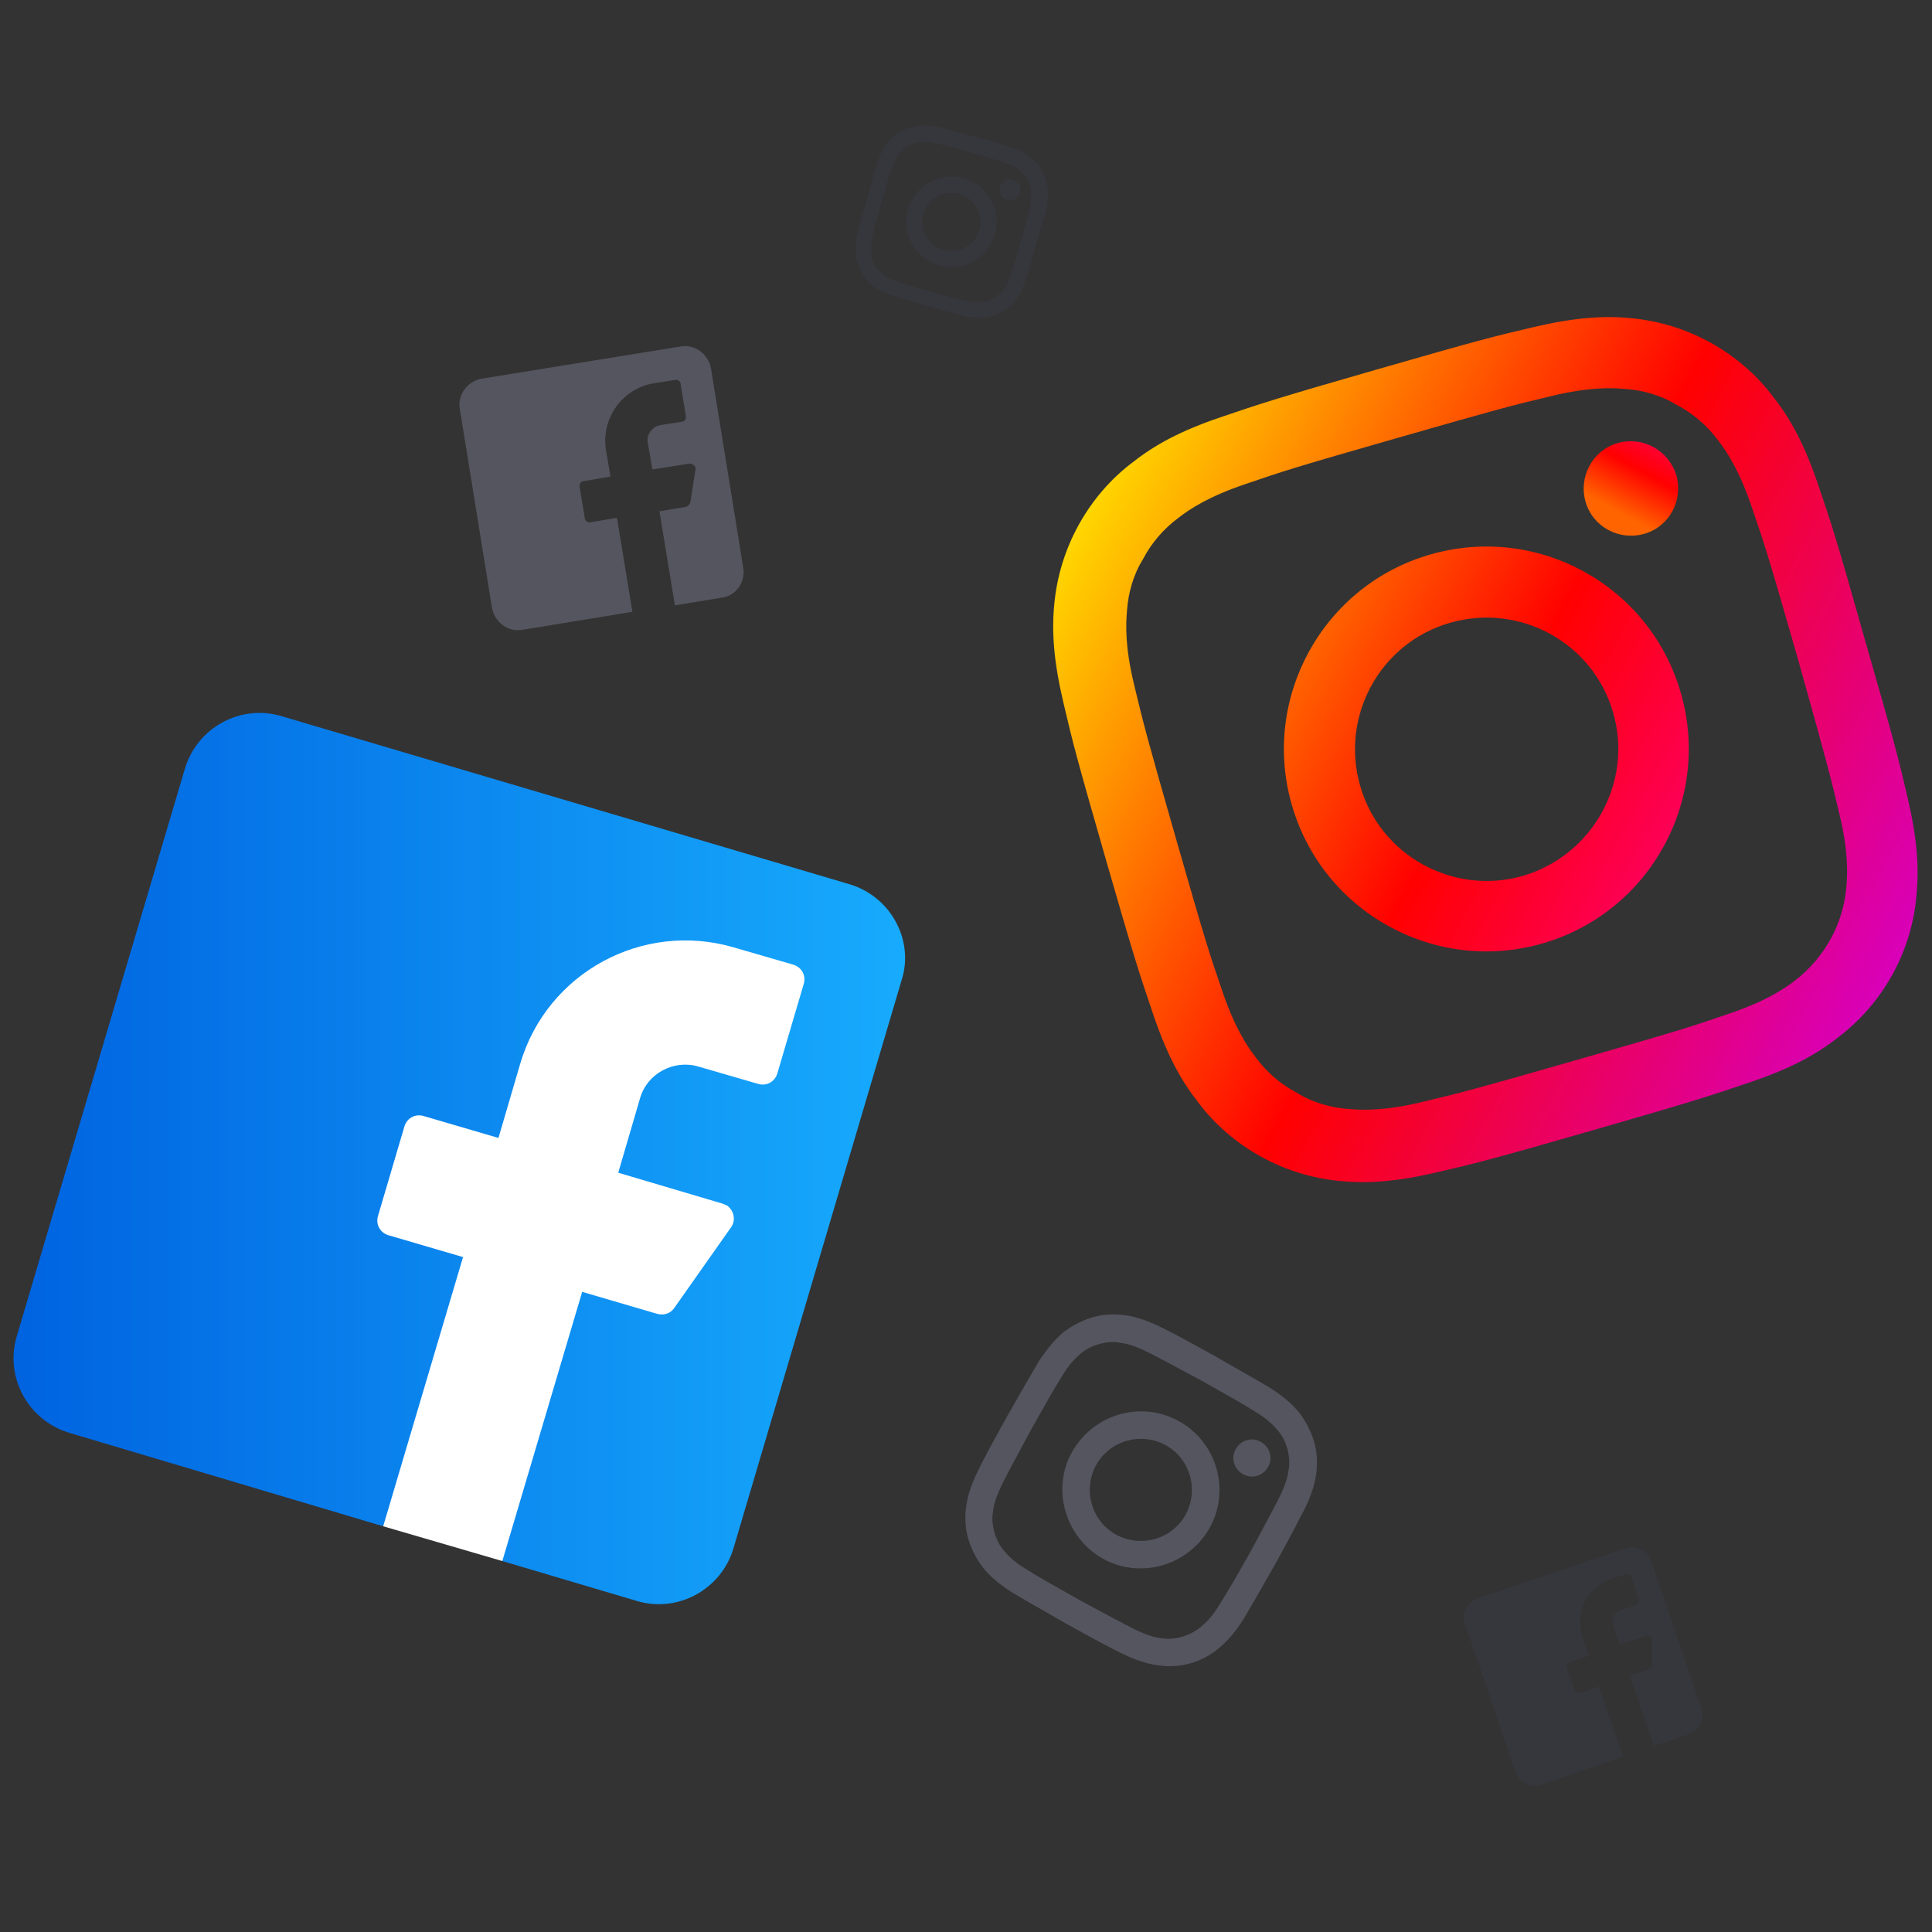 <?xml version="1.0" encoding="utf-8"?>
<!-- Generator: Adobe Illustrator 24.3.0, SVG Export Plug-In . SVG Version: 6.00 Build 0)  -->
<svg version="1.1" id="Camada_1" xmlns="http://www.w3.org/2000/svg" xmlns:xlink="http://www.w3.org/1999/xlink" x="0px" y="0px"
	 width="300px" height="300px" viewBox="0 0 300 300" style="enable-background:new 0 0 300 300;" xml:space="preserve">
<rect x="0" y="0" width="300" height="300" fill="#333333" stroke="none"/>
<style type="text/css">
	.st0{fill:#555560;}
	.st1{fill:#36363D;}
	.st2{fill:url(#SVGID_1_);}
	.st3{fill:url(#SVGID_2_);}
	.st4{fill:url(#SVGID_3_);}
	.st5{fill:#FFFFFF;}
	.st6{fill:url(#SVGID_4_);}
</style>
<path class="st0" d="M115.4,88.1l-5-30.9c-0.4-2.2-2.5-3.8-4.7-3.4l-30.9,5c-2.2,0.4-3.8,2.5-3.4,4.7l5,30.9
	c0.4,2.2,2.5,3.8,4.7,3.4L98.2,95l-2.4-14.6l-4.1,0.7c-0.4,0.1-0.9-0.2-0.9-0.7L90,75.6c-0.1-0.4,0.2-0.9,0.7-0.9l4.1-0.7l-0.7-4.1
	c-0.8-4.9,2.5-9.6,7.5-10.4l3.2-0.5c0.4-0.1,0.9,0.2,0.9,0.7l0.8,4.9c0.1,0.4-0.2,0.9-0.7,0.9l-3.2,0.5c-1.3,0.2-2.3,1.5-2,2.8
	l0.7,4.1L107,72c0.1,0,0.2,0,0.3,0c0.4,0.1,0.8,0.5,0.7,0.9l-0.8,5.1c-0.1,0.3-0.3,0.6-0.7,0.7l-4.1,0.7l2.4,14.6l7.3-1.2
	C114.3,92.5,115.8,90.4,115.4,88.1z"/>
<path class="st1" d="M264.2,265.3l-7.8-22.9c-0.6-1.7-2.4-2.6-4-2l-22.9,7.8c-1.7,0.6-2.6,2.4-2,4l7.8,22.9c0.6,1.7,2.4,2.6,4,2
	l12.7-4.3l-3.7-10.9l-3,1c-0.3,0.1-0.7-0.1-0.8-0.4l-1.2-3.6c-0.1-0.3,0.1-0.7,0.4-0.8l3-1l-1-3c-1.2-3.7,0.7-7.6,4.4-8.9l2.4-0.8
	c0.3-0.1,0.7,0.1,0.8,0.4l1.2,3.6c0.1,0.3-0.1,0.7-0.4,0.8l-2.4,0.8c-1,0.3-1.5,1.4-1.2,2.4l1,3l4.2-1.4c0.1,0,0.1,0,0.2,0
	c0.4,0,0.6,0.3,0.6,0.6v4c0,0.3-0.2,0.5-0.4,0.6l-3,1l3.7,10.9l5.4-1.8C263.9,268.7,264.8,266.9,264.2,265.3z"/>
<linearGradient id="SVGID_1_" gradientUnits="userSpaceOnUse" x1="-539.608" y1="985.996" x2="-437.644" y2="884.031" gradientTransform="matrix(0.961 -0.277 -0.277 -0.961 959.371 879.422)">
	<stop  offset="0" style="stop-color:#FFD600"/>
	<stop  offset="0.5" style="stop-color:#FF0100"/>
	<stop  offset="1" style="stop-color:#D800B9"/>
</linearGradient>
<path class="st2" d="M282.3,75.2c-2.1-6.2-4.3-10.2-6.9-13.5c-2.6-3.5-6-6.4-9.8-8.5s-8-3.4-12.4-3.8c-4.2-0.4-8.7-0.1-15.1,1.4
	c-6.4,1.5-8.4,2-24.4,6.6s-18,5.3-24.2,7.4s-10.2,4.3-13.5,6.9c-3.5,2.6-6.4,6-8.5,9.8s-3.4,8-3.8,12.4c-0.4,4.2-0.1,8.7,1.4,15.1
	s2,8.4,6.6,24.4s5.3,18,7.4,24.2c2.1,6.2,4.3,10.2,6.9,13.5c2.6,3.5,6,6.4,9.8,8.5s8,3.4,12.4,3.8c4.2,0.4,8.7,0.1,15.1-1.4
	c6.4-1.5,8.4-2,24.4-6.6s18-5.3,24.2-7.4c6.2-2.1,10.2-4.3,13.5-6.9c7-5.3,11.5-13.4,12.2-22.2c0.4-4.2,0.1-8.7-1.4-15.1
	s-2-8.4-6.6-24.4C285.1,83.4,284.4,81.4,282.3,75.2z M285.6,126.3c1.4,5.8,1.3,9.2,1.1,11.5c-0.5,5.7-3.4,10.9-7.9,14.4
	c-1.8,1.4-4.7,3.3-10.3,5.2c-6.1,2.1-8,2.7-23.7,7.2s-17.6,5-23.9,6.5c-5.8,1.4-9.2,1.3-11.5,1.1c-2.8-0.2-5.6-1-8-2.5
	c-2.5-1.3-4.7-3.2-6.4-5.5c-1.4-1.8-3.3-4.7-5.2-10.3c-2.1-6.1-2.7-8-7.2-23.7s-5-17.6-6.5-23.9c-1.4-5.8-1.3-9.2-1.1-11.5
	c0.2-2.8,1-5.6,2.5-8c1.3-2.5,3.2-4.7,5.5-6.4c1.8-1.4,4.7-3.3,10.3-5.2c6.1-2.1,8-2.7,23.7-7.2l0,0c15.7-4.5,17.6-5,23.9-6.5
	c5.8-1.4,9.2-1.3,11.5-1.1c2.8,0.2,5.6,1,8,2.5c2.5,1.3,4.7,3.2,6.4,5.5c1.4,1.8,3.3,4.7,5.2,10.3c2.1,6.1,2.7,8,7.2,23.7
	C283.6,118.1,284.1,120,285.6,126.3z"/>
<linearGradient id="SVGID_2_" gradientUnits="userSpaceOnUse" x1="-510.8" y1="957.393" x2="-466.309" y2="912.901" gradientTransform="matrix(0.961 -0.277 -0.277 -0.961 959.371 879.422)">
	<stop  offset="0" style="stop-color:#FF6400"/>
	<stop  offset="0.5" style="stop-color:#FF0100"/>
	<stop  offset="1" style="stop-color:#FD0056"/>
</linearGradient>
<path class="st3" d="M222.1,86.1c-16.7,4.8-26.3,22.3-21.5,38.9c4.8,16.7,22.3,26.3,38.9,21.5c16.7-4.8,26.3-22.3,21.5-38.9
	C256.2,90.9,238.8,81.3,222.1,86.1z M236.5,136c-10.8,3.1-22.2-3.1-25.3-14c-3.1-10.8,3.1-22.2,14-25.3c10.8-3.1,22.2,3.1,25.3,14
	C253.6,121.5,247.3,132.8,236.5,136z"/>
<linearGradient id="SVGID_3_" gradientUnits="userSpaceOnUse" x1="-2890.211" y1="-15027.592" x2="-2879.814" y2="-15037.989" gradientTransform="matrix(0.961 -0.277 0.277 0.961 7190.702 13720.017)">
	<stop  offset="0" style="stop-color:#FF6400"/>
	<stop  offset="0.5" style="stop-color:#FF0100"/>
	<stop  offset="1" style="stop-color:#FD0056"/>
</linearGradient>
<path class="st4" d="M260.3,73.8c1.1,3.9-1.1,8-5,9.1s-8-1.1-9.1-5s1.1-8,5-9.1C255.1,67.7,259.1,69.9,260.3,73.8z"/>
<g>
	<path class="st0" d="M202.6,234.3c1.1-2.3,1.6-4,1.8-5.6c0.2-1.7,0.1-3.4-0.4-5s-1.3-3.1-2.3-4.4c-1-1.2-2.3-2.4-4.5-3.8
		c-2.2-1.3-2.9-1.7-8.5-4.9c-5.6-3.1-6.4-3.5-8.6-4.6c-2.3-1.1-4-1.6-5.6-1.8c-1.7-0.2-3.4-0.1-5,0.4s-3.1,1.3-4.4,2.3
		c-1.2,1-2.4,2.4-3.8,4.5c-1.3,2.2-1.7,2.9-4.9,8.5c-3.1,5.6-3.5,6.4-4.6,8.6c-1.1,2.3-1.6,4-1.8,5.6c-0.2,1.7-0.1,3.4,0.4,5
		s1.3,3.1,2.3,4.4c1,1.2,2.3,2.4,4.5,3.8c2.2,1.3,2.9,1.7,8.5,4.9c5.6,3.1,6.4,3.5,8.6,4.6c2.3,1.1,4,1.6,5.6,1.8
		c3.4,0.5,6.8-0.5,9.4-2.7c1.2-1,2.4-2.3,3.8-4.5c1.3-2.2,1.7-2.9,4.9-8.5C201.1,237.3,201.4,236.5,202.6,234.3z M189.4,249.1
		c-1.2,2-2.2,2.9-2.9,3.5c-1.7,1.4-3.9,2.1-6.1,1.8c-0.9-0.1-2.2-0.4-4.2-1.4c-2.2-1.1-2.9-1.5-8.5-4.5c-5.5-3.1-6.2-3.5-8.3-4.8
		c-2-1.2-2.9-2.2-3.5-2.9c-0.7-0.8-1.2-1.8-1.5-2.9c-0.3-1.1-0.4-2.2-0.2-3.2c0.1-0.9,0.4-2.2,1.4-4.2c1.1-2.2,1.5-2.9,4.5-8.5
		c3.1-5.5,3.5-6.2,4.8-8.3c1.2-2,2.2-2.9,2.9-3.5c0.8-0.7,1.8-1.2,2.9-1.5c1.1-0.3,2.2-0.4,3.2-0.2c0.9,0.1,2.2,0.4,4.2,1.4
		c2.2,1.1,2.9,1.5,8.5,4.5l0,0c5.5,3.1,6.2,3.5,8.3,4.8c2,1.2,2.9,2.2,3.5,2.9c0.7,0.8,1.2,1.8,1.5,2.9c0.3,1.1,0.4,2.2,0.2,3.2
		c-0.1,0.9-0.4,2.2-1.4,4.2c-1.1,2.2-1.5,2.9-4.5,8.5C191.1,246.4,190.7,247,189.4,249.1z"/>
	<path class="st0" d="M183.1,220.7c-5.9-3.3-13.3-1.1-16.6,4.7s-1.1,13.3,4.7,16.6c5.9,3.3,13.3,1.1,16.6-4.7S189,224,183.1,220.7z
		 M173.3,238.3c-3.8-2.1-5.2-6.9-3.1-10.8c2.1-3.8,6.9-5.2,10.8-3.1c3.8,2.1,5.2,6.9,3.1,10.8C182,239,177.2,240.4,173.3,238.3z"/>
	<path class="st0" d="M196.9,227.8c-0.8,1.4-2.5,1.9-3.9,1.1c-1.4-0.8-1.9-2.5-1.1-3.9c0.8-1.4,2.5-1.9,3.9-1.1
		C197.2,224.7,197.7,226.5,196.9,227.8z"/>
</g>
<g>
	<path class="st1" d="M162.4,32.8c0.3-1.4,0.4-2.4,0.3-3.4c-0.1-1-0.4-1.9-0.8-2.8c-0.5-0.9-1.1-1.6-1.9-2.2c-0.7-0.6-1.6-1.1-3-1.5
		c-1.4-0.5-1.8-0.6-5.4-1.6s-4-1.1-5.4-1.5c-1.4-0.3-2.4-0.4-3.4-0.3s-1.9,0.4-2.8,0.8c-0.9,0.5-1.6,1.1-2.2,1.9
		c-0.6,0.7-1.1,1.6-1.5,3c-0.5,1.4-0.6,1.8-1.6,5.4s-1.1,4-1.5,5.4c-0.3,1.4-0.4,2.4-0.3,3.4c0.1,1,0.4,1.9,0.8,2.8
		c0.5,0.9,1.1,1.6,1.9,2.2c0.7,0.6,1.6,1.1,3,1.5c1.4,0.5,1.8,0.6,5.4,1.6c3.6,1,4,1.1,5.4,1.5c1.4,0.3,2.4,0.4,3.4,0.3
		c2-0.2,3.8-1.2,4.9-2.7c0.6-0.7,1.1-1.6,1.5-3c0.5-1.4,0.6-1.8,1.6-5.4C161.9,34.6,162,34.2,162.4,32.8z M156.9,42.8
		c-0.4,1.3-0.8,1.9-1.2,2.3c-0.8,1-1.9,1.7-3.2,1.8c-0.5,0-1.3,0.1-2.6-0.2c-1.4-0.3-1.8-0.4-5.3-1.4s-3.9-1.1-5.3-1.6
		c-1.3-0.4-1.9-0.8-2.3-1.2c-0.5-0.4-0.9-0.9-1.2-1.4s-0.5-1.2-0.5-1.8c0-0.5-0.1-1.3,0.2-2.6c0.3-1.4,0.4-1.8,1.4-5.3
		s1.1-3.9,1.6-5.3c0.4-1.3,0.8-1.9,1.2-2.3c0.4-0.5,0.9-0.9,1.4-1.2c0.5-0.3,1.2-0.5,1.8-0.5c0.5,0,1.3-0.1,2.6,0.2
		c1.4,0.3,1.8,0.4,5.3,1.4l0,0c3.5,1,3.9,1.1,5.3,1.6c1.3,0.4,1.9,0.8,2.3,1.2c0.5,0.4,0.9,0.9,1.2,1.4s0.5,1.2,0.5,1.8
		c0,0.5,0.1,1.3-0.2,2.6c-0.3,1.4-0.4,1.8-1.4,5.3C157.5,41,157.4,41.4,156.9,42.8z"/>
	<path class="st1" d="M149.7,27.7c-3.7-1.1-7.6,1.1-8.7,4.8c-1.1,3.7,1.1,7.6,4.8,8.7c3.7,1.1,7.6-1.1,8.7-4.8
		C155.6,32.6,153.4,28.8,149.7,27.7z M146.5,38.8c-2.4-0.7-3.8-3.2-3.1-5.6s3.2-3.8,5.6-3.1c2.4,0.7,3.8,3.2,3.1,5.6
		C151.4,38.1,148.9,39.5,146.5,38.8z"/>
	<path class="st1" d="M158.4,29.9c-0.2,0.9-1.2,1.4-2,1.1c-0.9-0.2-1.4-1.2-1.1-2c0.2-0.9,1.2-1.4,2-1.1
		C158.1,28.1,158.6,29,158.4,29.9z"/>
</g>
<polygon class="st5" points="59.5,237 78,242.4 122.2,188.5 128.7,146.2 67.5,140.7 39.2,205.8 "/>
<linearGradient id="SVGID_4_" gradientUnits="userSpaceOnUse" x1="2.101" y1="179.9" x2="140.544" y2="179.9">
	<stop  offset="0" style="stop-color:#0063E0"/>
	<stop  offset="1" style="stop-color:#17ABFD"/>
</linearGradient>
<path class="st6" d="M131.9,137.3l-88.2-26.1c-6.4-1.9-13.1,1.8-15,8.2L2.6,207.5c-1.9,6.4,1.8,13.1,8.2,15L59.5,237l12.4-41.8
	l-11.6-3.4c-1.3-0.4-2-1.7-1.6-3l4.1-13.9c0.4-1.3,1.7-2,3-1.6l11.6,3.4l3.4-11.6c4.2-14.1,19-22.1,33.1-18l9.3,2.7
	c1.3,0.4,2,1.7,1.6,3l-4.1,13.9c-0.4,1.3-1.7,2-3,1.6l-9.3-2.7c-3.8-1.1-7.9,1.1-9,4.9L96,182.1l16.2,4.8c0.2,0.1,0.5,0.2,0.7,0.3
	c1.1,0.8,1.4,2.3,0.6,3.4l-8.8,12.5c-0.6,0.9-1.7,1.2-2.7,0.9l-11.6-3.4L78,242.4l20.9,6.2c6.4,1.9,13.1-1.8,15-8.2l26.1-88.2
	C142,146,138.3,139.2,131.9,137.3z"/>
</svg>
